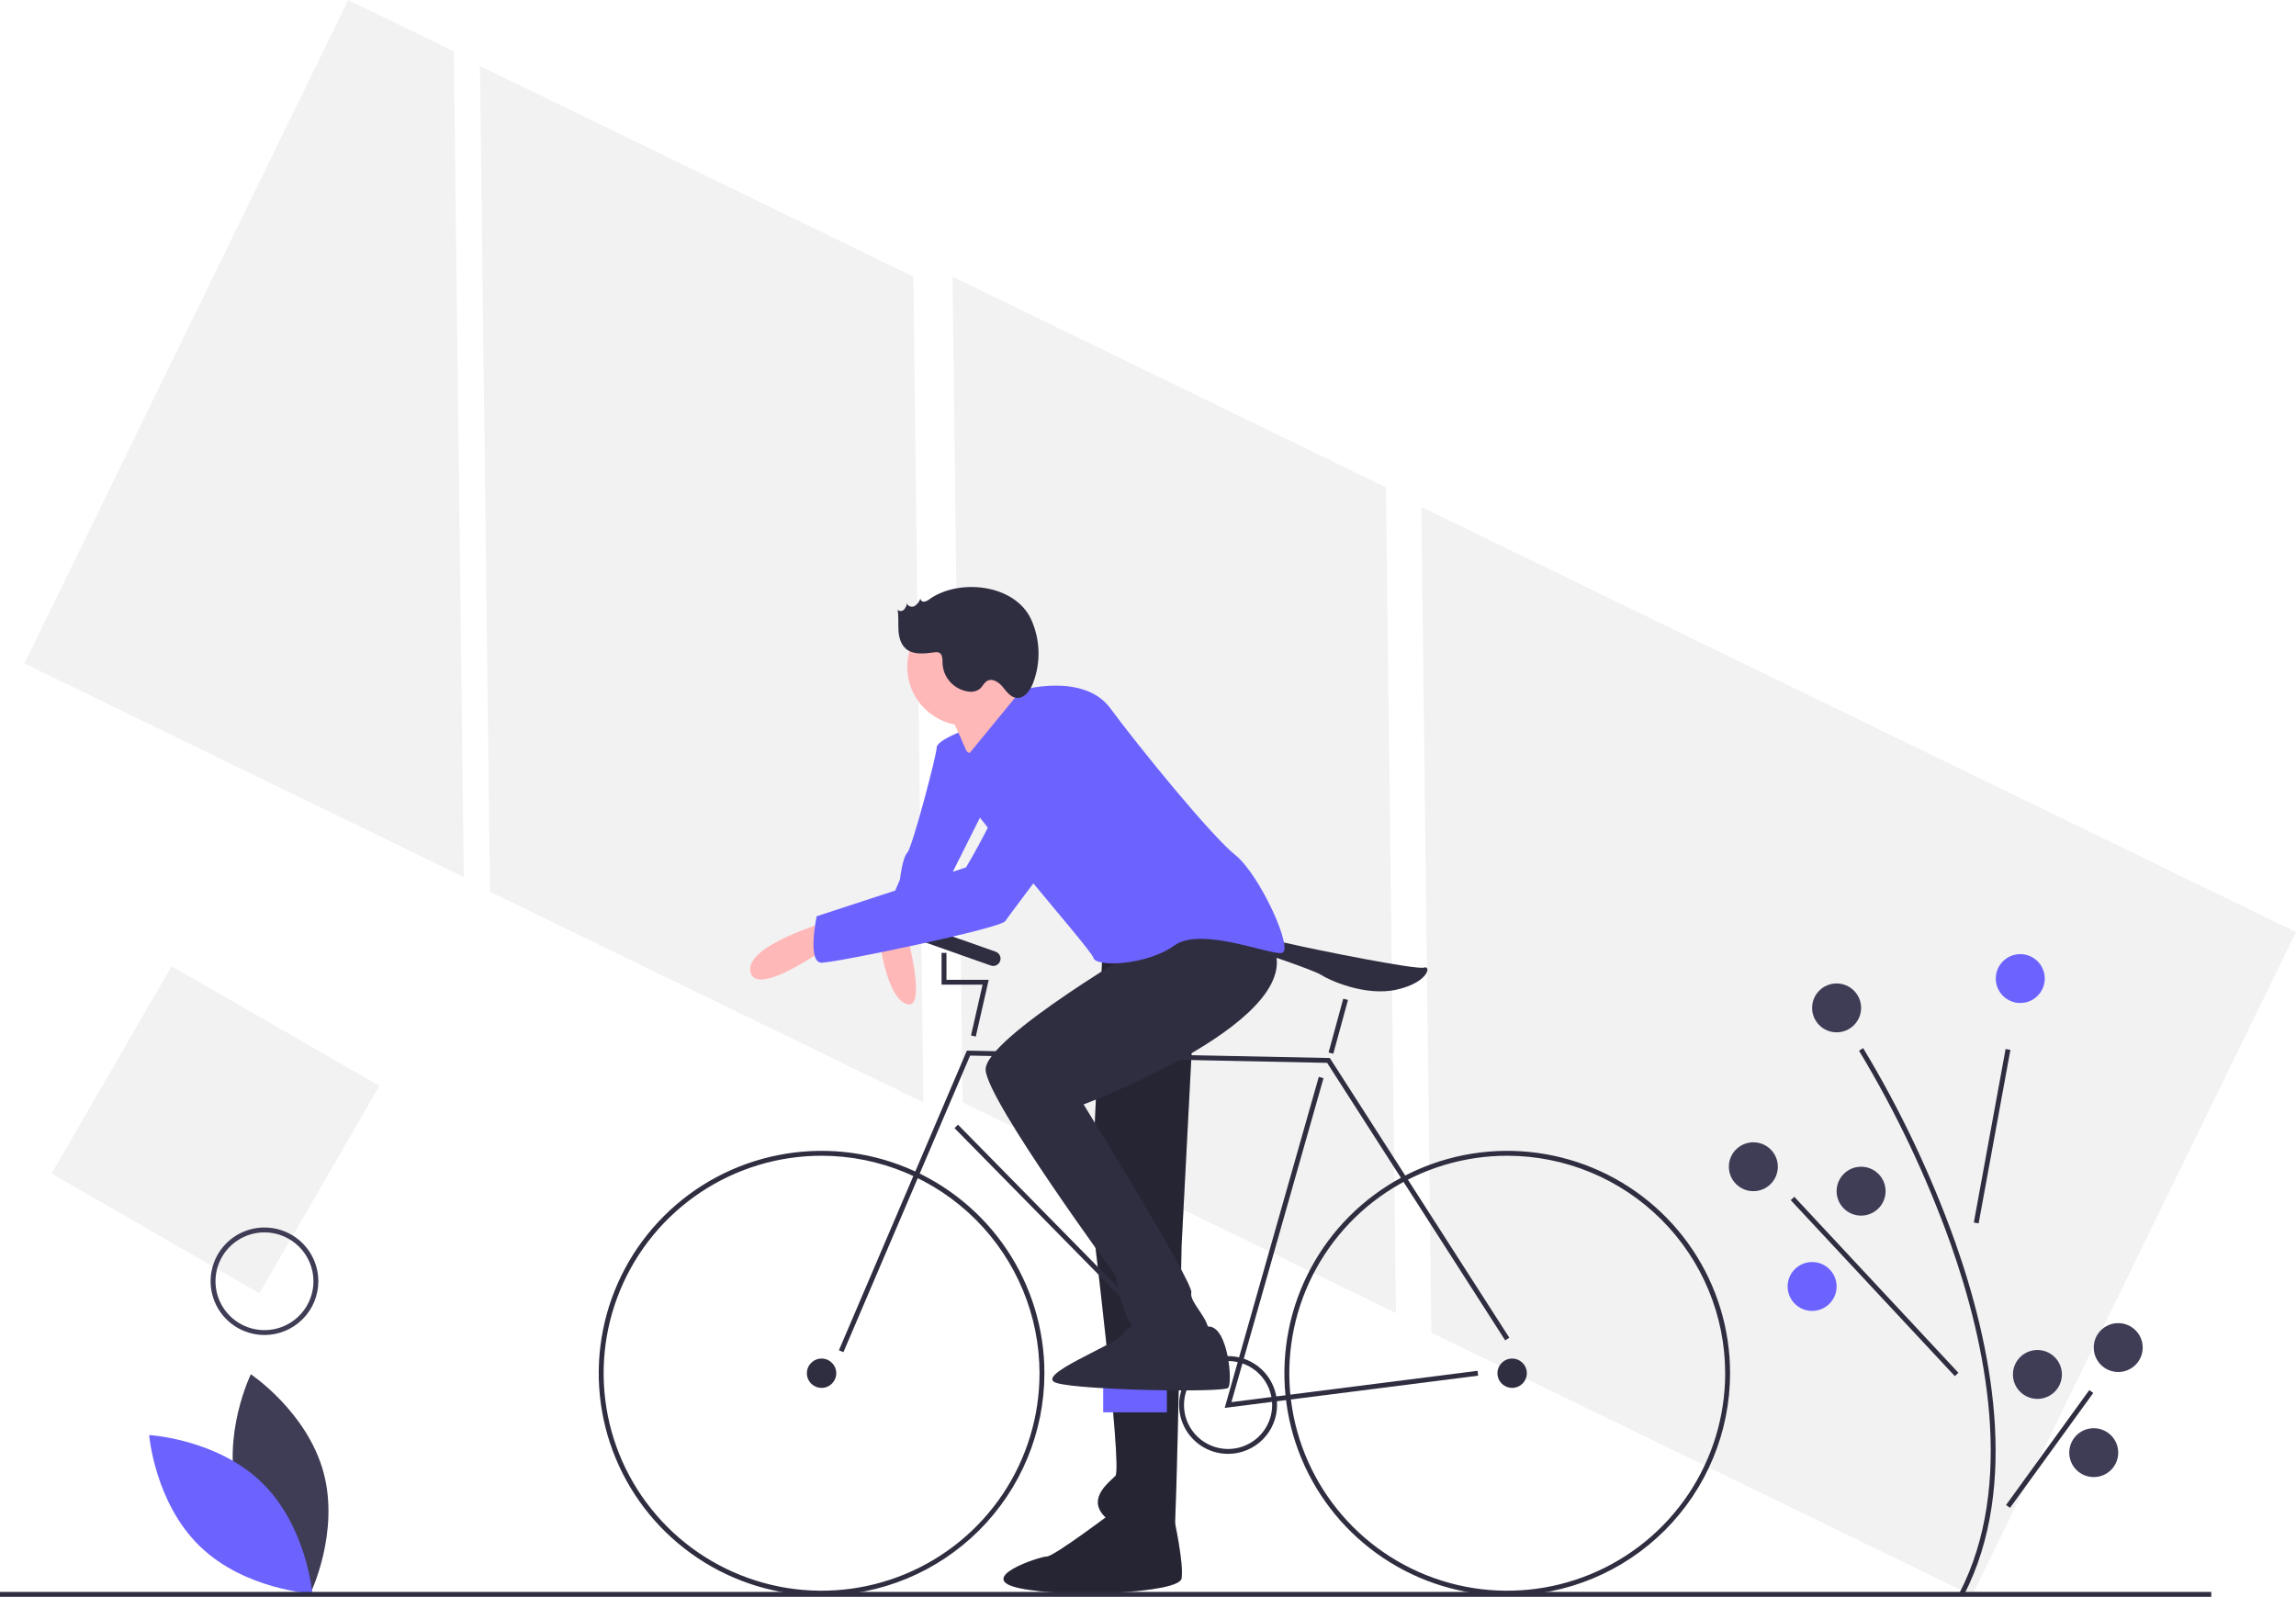 <svg width="335" height="233" viewBox="0 0 335 233" fill="none" xmlns="http://www.w3.org/2000/svg">
<g clip-path="url(#clip0_81_132)">
<path d="M70.027 9.625L71.491 130.118L134.729 160.859L133.265 40.367L70.027 9.625Z" fill="#F2F2F2"/>
<path d="M50.81 0L3.558 96.81L67.673 127.978L66.21 7.486L50.81 0Z" fill="#F2F2F2"/>
<path d="M335 136.002L207.376 73.961L208.839 194.453L287.747 232.812L335 136.002Z" fill="#F2F2F2"/>
<path d="M138.981 40.367L140.445 160.859L203.683 191.6L202.22 71.108L138.981 40.367Z" fill="#F2F2F2"/>
<path d="M160.962 136.547L159.176 176.483C159.176 176.483 163.821 214.28 162.749 215.35C161.677 216.419 158.818 218.559 160.962 221.055C163.106 223.551 170.967 225.334 171.324 223.907C171.681 222.481 172.396 181.832 172.396 181.832L174.897 133.695L160.962 136.547Z" fill="#2F2E41"/>
<path opacity="0.2" d="M160.962 136.547L159.176 176.483C159.176 176.483 163.821 214.28 162.749 215.35C161.677 216.419 158.818 218.559 160.962 221.055C163.106 223.551 170.967 225.334 171.324 223.907C171.681 222.481 172.396 181.832 172.396 181.832L174.897 133.695L160.962 136.547Z" fill="black"/>
<path d="M162.749 220.342C162.749 220.342 153.816 227.117 152.744 227.117C151.672 227.117 142.025 230.326 148.814 231.752C155.603 233.178 172.038 232.465 172.396 230.326C172.753 228.186 171.324 221.694 171.324 221.694L162.749 220.342Z" fill="#2F2E41"/>
<path opacity="0.2" d="M162.749 220.342C162.749 220.342 153.816 227.117 152.744 227.117C151.672 227.117 142.025 230.326 148.814 231.752C155.603 233.178 172.038 232.465 172.396 230.326C172.753 228.186 171.324 221.694 171.324 221.694L162.749 220.342Z" fill="black"/>
<path d="M140.596 106.595C140.596 106.595 136.666 108.022 136.666 109.091C136.666 110.161 133.093 123.711 132.378 124.424C131.664 125.137 131.306 128.346 131.306 128.346C131.306 128.346 127.733 136.547 128.448 136.547C129.163 136.547 135.237 135.121 135.594 136.547C135.951 137.974 138.81 127.633 138.81 127.633L144.884 115.51L140.596 106.595Z" fill="#6C63FF"/>
<path d="M128.448 137.974C128.448 137.974 129.52 145.818 132.379 146.531C135.237 147.244 132.379 136.547 132.379 136.547L128.448 137.974Z" fill="#FFB8B8"/>
<path d="M137.738 102.316C137.738 102.316 139.882 106.952 140.954 109.448C142.026 111.944 152.03 103.03 152.03 103.03C152.03 103.03 146.671 99.107 146.671 97.324C146.671 95.541 137.738 102.316 137.738 102.316Z" fill="#FFB8B8"/>
<path d="M34.672 218.222C37.068 227.062 45.275 232.536 45.275 232.536C45.275 232.536 49.598 223.679 47.202 214.839C44.806 206 36.598 200.525 36.598 200.525C36.598 200.525 32.276 209.382 34.672 218.222Z" fill="#3F3D56"/>
<path d="M38.193 216.322C44.768 222.71 45.571 232.529 45.571 232.529C45.571 232.529 35.714 231.992 29.139 225.604C22.564 219.217 21.761 209.398 21.761 209.398C21.761 209.398 31.618 209.935 38.193 216.322Z" fill="#6C63FF"/>
<path d="M119.873 232.822C113.443 232.822 107.156 230.919 101.81 227.353C96.463 223.788 92.295 218.72 89.834 212.791C87.374 206.862 86.73 200.338 87.984 194.043C89.239 187.749 92.335 181.967 96.882 177.429C101.43 172.891 107.223 169.801 113.53 168.549C119.837 167.297 126.375 167.94 132.316 170.396C138.257 172.851 143.335 177.01 146.908 182.346C150.48 187.683 152.387 193.956 152.387 200.374C152.378 208.976 148.949 217.224 142.853 223.307C136.758 229.39 128.494 232.812 119.873 232.822ZM119.873 168.639C113.584 168.639 107.436 170.5 102.207 173.987C96.977 177.474 92.901 182.43 90.495 188.229C88.088 194.028 87.458 200.409 88.685 206.565C89.912 212.721 92.941 218.375 97.388 222.814C101.835 227.252 107.501 230.274 113.67 231.499C119.838 232.723 126.232 232.095 132.042 229.693C137.853 227.291 142.819 223.223 146.314 218.005C149.808 212.786 151.673 206.65 151.673 200.374C151.663 191.96 148.31 183.894 142.348 177.944C136.387 171.995 128.304 168.648 119.873 168.639Z" fill="#2F2E41"/>
<path d="M219.916 232.822C213.486 232.822 207.199 230.919 201.853 227.353C196.506 223.788 192.338 218.72 189.877 212.791C187.416 206.862 186.773 200.338 188.027 194.043C189.282 187.749 192.378 181.967 196.925 177.429C201.473 172.891 207.266 169.801 213.573 168.549C219.88 167.297 226.418 167.94 232.359 170.396C238.3 172.851 243.378 177.01 246.951 182.346C250.523 187.683 252.43 193.956 252.43 200.374C252.421 208.976 248.992 217.224 242.896 223.307C236.801 229.39 228.537 232.812 219.916 232.822ZM219.916 168.639C213.627 168.639 207.479 170.5 202.25 173.987C197.02 177.474 192.944 182.43 190.538 188.229C188.131 194.028 187.501 200.409 188.728 206.565C189.955 212.721 192.984 218.375 197.431 222.814C201.878 227.252 207.544 230.274 213.713 231.499C219.881 232.723 226.275 232.095 232.085 229.693C237.896 227.291 242.862 223.223 246.357 218.005C249.851 212.786 251.716 206.65 251.716 200.374C251.706 191.96 248.353 183.894 242.391 177.944C236.43 171.995 228.347 168.648 219.916 168.639Z" fill="#2F2E41"/>
<path d="M119.873 202.513C121.057 202.513 122.017 201.555 122.017 200.374C122.017 199.192 121.057 198.234 119.873 198.234C118.689 198.234 117.729 199.192 117.729 200.374C117.729 201.555 118.689 202.513 119.873 202.513Z" fill="#2F2E41"/>
<path d="M220.631 202.513C221.815 202.513 222.775 201.555 222.775 200.374C222.775 199.192 221.815 198.234 220.631 198.234C219.447 198.234 218.487 199.192 218.487 200.374C218.487 201.555 219.447 202.513 220.631 202.513Z" fill="#2F2E41"/>
<path d="M123.06 197.304L122.402 197.025L141.076 153.301L194.031 154.38L194.134 154.54L220.217 195.189L219.615 195.574L193.635 155.085L141.545 154.024L123.06 197.304Z" fill="#2F2E41"/>
<path d="M178.693 205.431L192.418 157.131L193.106 157.326L179.676 204.587L215.584 200.02L215.674 200.728L178.693 205.431Z" fill="#2F2E41"/>
<path d="M139.78 164.11L139.27 164.61L176.071 202.05L176.581 201.55L139.78 164.11Z" fill="#2F2E41"/>
<path d="M195.988 145.724L193.848 153.57L194.537 153.757L196.678 145.911L195.988 145.724Z" fill="#2F2E41"/>
<path d="M142.374 151.246L141.677 151.088L143.364 143.679H137.381V139.043H138.095V142.966H144.26L142.374 151.246Z" fill="#2F2E41"/>
<path d="M183.114 138.687C183.114 138.687 183.114 136.547 187.759 137.617C192.404 138.687 206.696 141.539 207.768 141.183C208.84 140.826 208.482 143.322 203.837 144.392C199.193 145.462 193.833 142.966 192.761 142.252C191.689 141.539 183.114 138.687 183.114 138.687Z" fill="#2F2E41"/>
<path d="M170.252 202.513H160.962V206.079H170.252V202.513Z" fill="#6C63FF"/>
<path d="M179.184 212.14C177.771 212.14 176.389 211.722 175.214 210.939C174.039 210.155 173.123 209.041 172.582 207.738C172.041 206.435 171.9 205.001 172.175 203.618C172.451 202.234 173.132 200.964 174.131 199.966C175.13 198.969 176.404 198.29 177.79 198.015C179.176 197.74 180.613 197.881 181.919 198.42C183.224 198.96 184.34 199.874 185.126 201.047C185.911 202.22 186.33 203.599 186.33 205.009C186.328 206.9 185.574 208.712 184.235 210.049C182.895 211.386 181.079 212.138 179.184 212.14ZM179.184 198.591C177.912 198.591 176.669 198.967 175.611 199.672C174.553 200.378 173.729 201.38 173.242 202.553C172.755 203.726 172.628 205.016 172.876 206.261C173.124 207.506 173.737 208.65 174.636 209.547C175.536 210.445 176.682 211.056 177.929 211.304C179.177 211.552 180.47 211.425 181.645 210.939C182.82 210.453 183.825 209.63 184.531 208.575C185.238 207.519 185.615 206.278 185.615 205.009C185.613 203.307 184.935 201.676 183.729 200.473C182.524 199.27 180.889 198.593 179.184 198.591Z" fill="#2F2E41"/>
<path d="M140.953 105.882C145.689 105.882 149.528 102.051 149.528 97.324C149.528 92.598 145.689 88.767 140.953 88.767C136.217 88.767 132.378 92.598 132.378 97.324C132.378 102.051 136.217 105.882 140.953 105.882Z" fill="#FFB8B8"/>
<path d="M168.108 137.26C168.108 137.26 143.454 151.523 143.811 156.159C144.169 160.794 162.748 186.111 162.748 186.111C162.748 186.111 164.177 193.599 165.607 193.599C167.036 193.599 175.968 196.808 176.325 194.668C176.683 192.529 173.467 190.033 173.824 188.607C174.182 187.18 158.103 161.151 158.103 161.151C158.103 161.151 192.514 148.314 185.313 137.26C178.112 126.207 168.108 137.26 168.108 137.26Z" fill="#2F2E41"/>
<path d="M168.823 192.172C168.823 192.172 164.535 193.242 163.821 194.668C163.106 196.095 150.601 200.73 154.174 201.8C157.747 202.87 178.47 203.226 179.185 202.513C179.899 201.8 179.185 193.523 176.326 193.561C173.468 193.599 170.252 194.668 168.823 192.172Z" fill="#2F2E41"/>
<path d="M140.954 110.518L148.993 100.712C148.993 100.712 158.104 98.037 162.034 103.386C165.965 108.735 176.684 121.928 180.257 124.78C183.83 127.633 188.832 138.687 187.045 139.043C185.259 139.4 175.254 135.121 171.324 137.974C167.394 140.826 159.891 141.183 159.533 139.756C159.176 138.33 137.738 114.44 137.738 111.231C137.738 108.022 140.023 107.333 140.023 107.333L140.954 110.518Z" fill="#6C63FF"/>
<path d="M145.272 138.867L134.492 135.063C133.934 134.866 133.321 135.158 133.124 135.715C132.927 136.272 133.219 136.884 133.777 137.08L144.557 140.884C145.115 141.081 145.728 140.789 145.925 140.232C146.122 139.675 145.83 139.064 145.272 138.867Z" fill="#2F2E41"/>
<path d="M120.945 134.408C120.945 134.408 108.44 137.974 109.511 141.896C110.583 145.818 122.017 137.26 122.017 137.26L120.945 134.408Z" fill="#FFB8B8"/>
<path d="M153.459 103.386C153.459 103.386 148.456 107.665 147.384 112.657C146.313 117.649 140.953 126.563 140.953 126.563L119.158 133.695C119.158 133.695 117.729 140.47 119.873 140.47C122.016 140.47 145.955 135.478 146.67 134.408C147.384 133.338 162.748 113.014 162.748 113.014C162.748 113.014 164.177 101.96 153.459 103.386Z" fill="#6C63FF"/>
<path d="M135.627 87.419C135.416 87.601 135.163 87.728 134.891 87.788C134.754 87.812 134.613 87.782 134.499 87.703C134.385 87.624 134.307 87.503 134.282 87.367C134.124 87.803 133.831 88.178 133.446 88.437C133.037 88.65 132.404 88.471 132.345 88.014C132.285 88.361 132.132 88.685 131.901 88.951C131.78 89.078 131.614 89.153 131.439 89.158C131.264 89.164 131.094 89.101 130.965 88.982C131.144 89.959 131.033 90.964 131.09 91.956C131.146 92.948 131.411 93.999 132.162 94.651C133.257 95.603 134.904 95.368 136.344 95.188C136.562 95.142 136.788 95.154 136.999 95.223C137.539 95.453 137.514 96.202 137.522 96.787C137.566 97.814 137.973 98.791 138.671 99.547C139.369 100.302 140.312 100.786 141.334 100.913C141.905 101.001 142.489 100.859 142.956 100.518C143.365 100.172 143.574 99.608 144.042 99.348C144.805 98.925 145.729 99.542 146.286 100.211C146.844 100.881 147.393 101.704 148.257 101.827C149.398 101.989 150.268 100.827 150.695 99.758C151.284 98.259 151.566 96.658 151.524 95.048C151.483 93.439 151.12 91.854 150.455 90.387C148.07 85.2 139.925 84.38 135.627 87.419Z" fill="#2F2E41"/>
<path d="M286.512 232.807L285.877 232.48C294.124 216.568 289.714 195.904 284.562 181.372C281.064 171.603 276.603 162.206 271.243 153.318L271.847 152.937C277.235 161.87 281.719 171.315 285.236 181.133C290.435 195.799 294.876 216.669 286.512 232.807Z" fill="#2F2E41"/>
<path d="M292.628 153.065L287.992 178.383L288.695 178.511L293.331 153.193L292.628 153.065Z" fill="#2F2E41"/>
<path d="M261.803 174.636L261.279 175.122L285.218 200.795L285.741 200.309L261.803 174.636Z" fill="#2F2E41"/>
<path d="M304.839 202.837L292.696 219.6L293.275 220.018L305.418 203.255L304.839 202.837Z" fill="#2F2E41"/>
<path d="M294.769 146.353C296.743 146.353 298.342 144.757 298.342 142.787C298.342 140.818 296.743 139.222 294.769 139.222C292.796 139.222 291.196 140.818 291.196 142.787C291.196 144.757 292.796 146.353 294.769 146.353Z" fill="#6C63FF"/>
<path d="M255.824 173.809C257.797 173.809 259.397 172.213 259.397 170.243C259.397 168.274 257.797 166.678 255.824 166.678C253.851 166.678 252.251 168.274 252.251 170.243C252.251 172.213 253.851 173.809 255.824 173.809Z" fill="#3F3D56"/>
<path d="M271.546 177.375C273.519 177.375 275.119 175.778 275.119 173.809C275.119 171.84 273.519 170.243 271.546 170.243C269.572 170.243 267.973 171.84 267.973 173.809C267.973 175.778 269.572 177.375 271.546 177.375Z" fill="#3F3D56"/>
<path d="M264.399 191.281C266.372 191.281 267.972 189.685 267.972 187.715C267.972 185.746 266.372 184.15 264.399 184.15C262.426 184.15 260.826 185.746 260.826 187.715C260.826 189.685 262.426 191.281 264.399 191.281Z" fill="#6C63FF"/>
<path d="M309.061 200.195C311.035 200.195 312.634 198.599 312.634 196.63C312.634 194.66 311.035 193.064 309.061 193.064C307.088 193.064 305.488 194.66 305.488 196.63C305.488 198.599 307.088 200.195 309.061 200.195Z" fill="#3F3D56"/>
<path d="M297.271 204.118C299.244 204.118 300.844 202.521 300.844 200.552C300.844 198.583 299.244 196.986 297.271 196.986C295.298 196.986 293.698 198.583 293.698 200.552C293.698 202.521 295.298 204.118 297.271 204.118Z" fill="#3F3D56"/>
<path d="M305.489 215.528C307.462 215.528 309.062 213.932 309.062 211.962C309.062 209.993 307.462 208.397 305.489 208.397C303.516 208.397 301.916 209.993 301.916 211.962C301.916 213.932 303.516 215.528 305.489 215.528Z" fill="#3F3D56"/>
<path d="M267.972 150.632C269.946 150.632 271.545 149.035 271.545 147.066C271.545 145.097 269.946 143.5 267.972 143.5C265.999 143.5 264.399 145.097 264.399 147.066C264.399 149.035 265.999 150.632 267.972 150.632Z" fill="#3F3D56"/>
<path d="M322.639 232.287H0V233H322.639V232.287Z" fill="#2F2E41"/>
<path d="M55.358 158.45L25.034 140.978L7.527 171.241L37.851 188.713L55.358 158.45Z" fill="#F2F2F2"/>
<path d="M38.588 194.798C37.033 194.798 35.514 194.338 34.221 193.476C32.928 192.614 31.921 191.389 31.326 189.955C30.731 188.522 30.575 186.944 30.879 185.423C31.182 183.901 31.93 182.503 33.03 181.406C34.129 180.309 35.53 179.562 37.055 179.259C38.579 178.957 40.16 179.112 41.596 179.706C43.032 180.299 44.26 181.305 45.124 182.595C45.988 183.885 46.449 185.402 46.449 186.953C46.446 189.033 45.617 191.027 44.144 192.497C42.67 193.968 40.672 194.795 38.588 194.798ZM38.588 179.822C37.175 179.822 35.793 180.24 34.618 181.024C33.443 181.807 32.527 182.921 31.986 184.224C31.445 185.527 31.304 186.961 31.579 188.344C31.855 189.728 32.536 190.998 33.535 191.996C34.535 192.993 35.808 193.672 37.194 193.948C38.58 194.223 40.017 194.081 41.323 193.542C42.628 193.002 43.745 192.088 44.53 190.915C45.315 189.742 45.734 188.364 45.734 186.953C45.732 185.062 44.978 183.25 43.639 181.913C42.299 180.576 40.483 179.824 38.588 179.822Z" fill="#3F3D56"/>
</g>
<defs>
<clipPath id="clip0_81_132">
<rect width="335" height="233" fill="white"/>
</clipPath>
</defs>
</svg>
